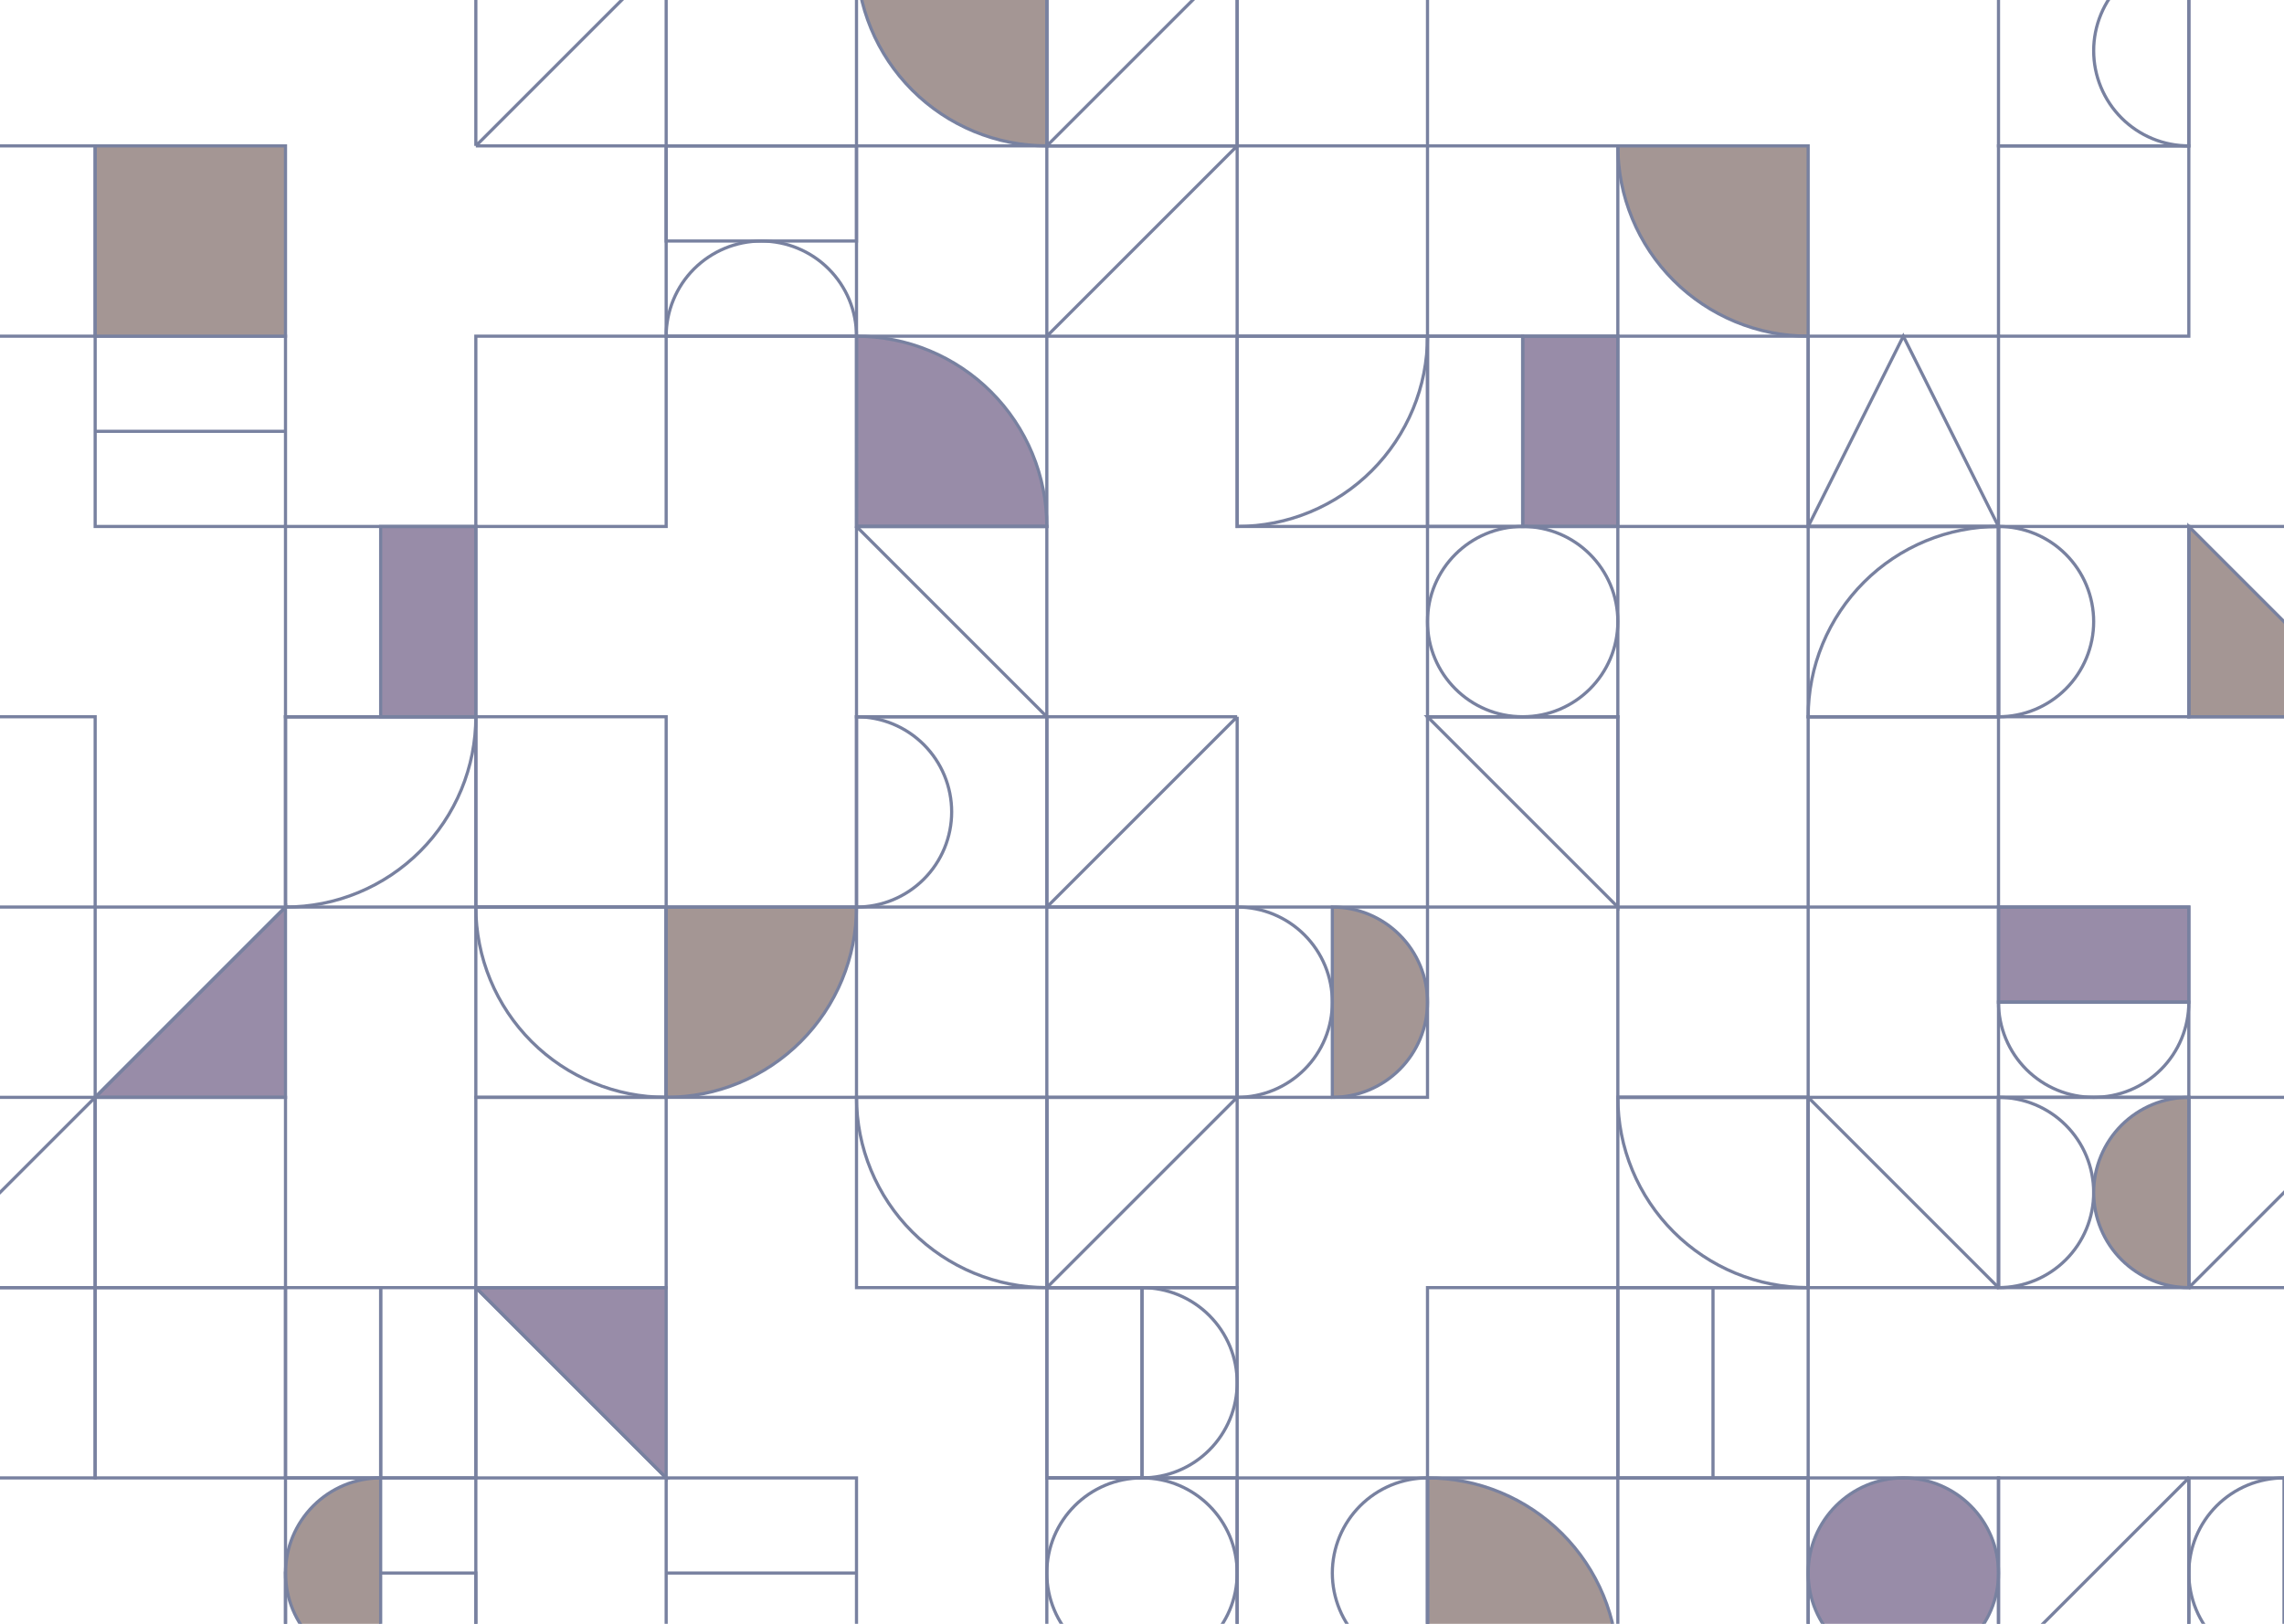 <svg fill="none" height="1024" viewBox="0 0 1440 1024" width="1440" xmlns="http://www.w3.org/2000/svg"><g stroke="#7881a0" stroke-width="2"><g stroke-linecap="round"><path d="m720 932h-60v-120h60z"/><path d="m300 452h-60v-120h60z" fill="#988ca8"/><path d="m300 992v60h-120v-60z"/><path d="m240 812h60v120h-60z"/><path d="m960 212h60v120h-60z" fill="#988ca8"/><path d="m180 812h60v120h-60z"/><path d="m900 212h60v120h-60z"/><path d="m540 92v60h-120v-60z"/><path d="m1380 572v60h-120v-60z" fill="#988ca8"/></g><path d="m660 812c-15.759 0-31.363-3.104-45.922-9.134-14.559-6.031-27.788-14.87-38.931-26.013s-19.982-24.372-26.013-38.931c-6.03-14.559-9.134-30.163-9.134-45.922h120z"/><path d="m660 92c-15.759 0-31.363-3.104-45.922-9.134-14.559-6.03-27.788-14.87-38.931-26.013-11.143-11.143-19.982-24.372-26.013-38.931-6.03-14.559-9.134-30.163-9.134-45.922l120 0z" fill="#a49694"/><path d="m420 692c-15.759 0-31.363-3.104-45.922-9.134-14.559-6.031-27.788-14.87-38.931-26.013s-19.982-24.372-26.013-38.931c-6.03-14.559-9.134-30.163-9.134-45.922h120z"/><path d="m900 212c0 15.759-3.104 31.363-9.134 45.922-6.031 14.559-14.87 27.788-26.013 38.931s-24.372 19.982-38.931 26.013c-14.559 6.03-30.163 9.134-45.922 9.134v-120z"/><path d="m1140 812c-15.76 0-31.36-3.104-45.92-9.134-14.56-6.031-27.79-14.87-38.93-26.013-11.15-11.143-19.99-24.372-26.02-38.931s-9.13-30.163-9.13-45.922h120z"/><path d="m1140 212c-15.76 0-31.36-3.104-45.92-9.134-14.56-6.031-27.79-14.87-38.93-26.013-11.15-11.143-19.99-24.372-26.02-38.931s-9.13-30.163-9.13-45.922l120 0z" fill="#a49694"/><path d="m540 212c15.759 0 31.363 3.104 45.922 9.134 14.559 6.031 27.788 14.87 38.931 26.013s19.982 24.372 26.013 38.931c6.03 14.559 9.134 30.163 9.134 45.922h-120z" fill="#988ca8"/><path d="m900 932c15.759 0 31.363 3.104 45.922 9.134 14.559 6.031 27.788 14.87 38.931 26.013s19.977 24.372 26.017 38.933c6.03 14.56 9.13 30.16 9.13 45.92h-120z" fill="#a49694"/><path d="m540 572c0 15.759-3.104 31.363-9.134 45.922-6.031 14.559-14.87 27.788-26.013 38.931s-24.372 19.982-38.931 26.013c-14.559 6.03-30.163 9.134-45.922 9.134v-120z" fill="#a49694"/><path d="m300 452c0 15.759-3.104 31.363-9.134 45.922-6.031 14.559-14.87 27.788-26.013 38.931s-24.372 19.982-38.931 26.013c-14.559 6.03-30.163 9.134-45.922 9.134v-120z"/><path d="m1140 452c0-15.759 3.1-31.363 9.13-45.922 6.04-14.559 14.87-27.788 26.02-38.931 11.14-11.143 24.37-19.982 38.93-26.013 14.56-6.03 30.16-9.134 45.92-9.134v120z"/><path d="m1260 1052v-120h120m-120 120h120v-120m-120 120 120-120"/><path d="m420 992v60h120v-60m-120 0v-60h120v60m-120 0h120"/><path d="m180 272v-60h-120v60m120 0v60h-120v-60m120 0h-120"/><path d="m1080 932h60v-120h-60m0 120h-60v-120h60m0 120v-120"/><path d="m660 812v-120h120m-120 120h120v-120m-120 120 120-120"/><path d="m660 92v-120h120m-120 120h120v-120m-120 120 120-120"/><path d="m1260 812h-120v-120m120 120v-120h-120m120 120-120-120"/><path d="m1380 812v-120h120m-120 120h120v-120m-120 120 120-120"/><path d="m780 452v120h-120m120-120h-120v120m120-120-120 120"/><path d="m420-28v120h-120m120-120h-120v120m120-120-120 120"/><path d="m540 332h120v120m-120-120v120h120m-120-120 120 120"/><path d="m660 212v-120h120m-120 120h120v-120m-120 120 120-120"/><path d="m-60 812v-120h120m-120 120h120v-120m-120 120 120-120"/><path d="m1020 452h-120l120 120z"/><path d="m420 812h-120l120 120z" fill="#988ca8"/><path d="m300 932h120l-120-120z"/><path d="m180 692v-120l-120 120z" fill="#988ca8"/><path d="m60 572v120l120-120z"/><path d="m1380 452h120l-120-120z" fill="#a49694"/><circle cx="960" cy="392" r="60"/><circle cx="1200" cy="992" fill="#988ca8" r="60"/><circle cx="720" cy="992" r="60"/><path d="m1380 632c0 7.879-1.55 15.681-4.57 22.961-3.01 7.28-7.43 13.894-13 19.465-5.58 5.572-12.19 9.991-19.47 13.007-7.28 3.015-15.08 4.567-22.96 4.567s-15.68-1.552-22.96-4.567c-7.28-3.016-13.89-7.435-19.47-13.007-5.57-5.571-9.99-12.185-13-19.465-3.02-7.28-4.57-15.082-4.57-22.961h60z"/><path d="m900 1052c-7.879 0-15.681-1.55-22.961-4.57-7.28-3.01-13.894-7.43-19.465-13-5.572-5.58-9.991-12.19-13.007-19.47-3.015-7.28-4.567-15.081-4.567-22.96s1.552-15.681 4.567-22.961c3.016-7.28 7.435-13.894 13.007-19.465 5.571-5.572 12.185-9.991 19.465-13.007 7.28-3.015 15.082-4.567 22.961-4.567v60z"/><path d="m420 212c0-7.879 1.552-15.681 4.567-22.961 3.016-7.28 7.435-13.894 13.007-19.465 5.571-5.572 12.185-9.991 19.465-13.007 7.28-3.015 15.082-4.567 22.961-4.567s15.681 1.552 22.961 4.567c7.28 3.016 13.894 7.435 19.465 13.007 5.572 5.571 9.991 12.185 13.007 19.465 3.015 7.28 4.567 15.082 4.567 22.961h-60z"/><path d="m1260 332c7.88 0 15.68 1.552 22.96 4.567 7.28 3.016 13.89 7.435 19.47 13.007 5.57 5.571 9.99 12.185 13 19.465 3.02 7.28 4.57 15.082 4.57 22.961s-1.55 15.681-4.57 22.961c-3.01 7.28-7.43 13.894-13 19.465-5.58 5.572-12.19 9.991-19.47 13.007-7.28 3.015-15.08 4.567-22.96 4.567v-60z"/><path d="m1440 1052c-7.88 0-15.68-1.55-22.96-4.57-7.28-3.01-13.89-7.43-19.47-13-5.57-5.58-9.99-12.19-13-19.47-3.02-7.28-4.57-15.081-4.57-22.96s1.55-15.681 4.57-22.961c3.01-7.28 7.43-13.894 13-19.465 5.58-5.572 12.19-9.991 19.47-13.007 7.28-3.015 15.08-4.567 22.96-4.567v60z"/><path d="m720 812c7.879 0 15.681 1.552 22.961 4.567 7.28 3.016 13.894 7.435 19.465 13.007 5.572 5.571 9.991 12.185 13.007 19.465 3.015 7.28 4.567 15.082 4.567 22.961s-1.552 15.681-4.567 22.961c-3.016 7.28-7.435 13.894-13.007 19.465-5.571 5.572-12.185 9.991-19.465 13.007-7.28 3.015-15.082 4.567-22.961 4.567v-60z"/><path d="m540 452c7.879 0 15.681 1.552 22.961 4.567 7.28 3.016 13.894 7.435 19.465 13.007 5.572 5.571 9.991 12.185 13.007 19.465 3.015 7.28 4.567 15.082 4.567 22.961s-1.552 15.681-4.567 22.961c-3.016 7.28-7.435 13.894-13.007 19.465-5.571 5.572-12.185 9.991-19.465 13.007-7.28 3.015-15.082 4.567-22.961 4.567v-60z"/><path d="m840 572c7.879 0 15.681 1.552 22.961 4.567 7.28 3.016 13.894 7.435 19.465 13.007 5.572 5.571 9.991 12.185 13.007 19.465 3.015 7.28 4.567 15.082 4.567 22.961s-1.552 15.681-4.567 22.961c-3.016 7.28-7.435 13.894-13.007 19.465-5.571 5.572-12.185 9.991-19.465 13.007-7.28 3.015-15.082 4.567-22.961 4.567v-60z" fill="#a49694"/><path d="m1260 692c7.88 0 15.68 1.552 22.96 4.567 7.28 3.016 13.89 7.435 19.47 13.007 5.57 5.571 9.99 12.185 13 19.465 3.02 7.28 4.57 15.082 4.57 22.961s-1.55 15.681-4.57 22.961c-3.01 7.28-7.43 13.894-13 19.465-5.58 5.572-12.19 9.991-19.47 13.007-7.28 3.015-15.08 4.567-22.96 4.567v-60z"/><path d="m780 572c7.879 0 15.681 1.552 22.961 4.567 7.28 3.016 13.894 7.435 19.465 13.007 5.572 5.571 9.991 12.185 13.007 19.465 3.015 7.28 4.567 15.082 4.567 22.961s-1.552 15.681-4.567 22.961c-3.016 7.28-7.435 13.894-13.007 19.465-5.571 5.572-12.185 9.991-19.465 13.007-7.28 3.015-15.082 4.567-22.961 4.567v-60z"/><path d="m1380 812c-7.88 0-15.68-1.552-22.96-4.567-7.28-3.016-13.89-7.435-19.47-13.007-5.57-5.571-9.99-12.185-13-19.465-3.02-7.28-4.57-15.082-4.57-22.961s1.55-15.681 4.57-22.961c3.01-7.28 7.43-13.894 13-19.465 5.58-5.572 12.19-9.991 19.47-13.007 7.28-3.015 15.08-4.567 22.96-4.567v60z" fill="#a49694"/><path d="m1380 92c-7.88 0-15.68-1.552-22.96-4.567s-13.89-7.435-19.47-13.006c-5.57-5.572-9.99-12.186-13-19.465-3.02-7.279-4.57-15.082-4.57-22.961s1.55-15.681 4.57-22.961c3.01-7.28 7.43-13.894 13-19.465 5.58-5.572 12.19-9.991 19.47-13.006s15.08-4.567 22.96-4.567v60z"/><path d="m240 1052c-7.879 0-15.681-1.55-22.961-4.57-7.28-3.01-13.894-7.43-19.465-13-5.572-5.58-9.991-12.19-13.007-19.47-3.015-7.28-4.567-15.081-4.567-22.96s1.552-15.681 4.567-22.961c3.016-7.28 7.435-13.894 13.007-19.465 5.571-5.572 12.185-9.991 19.465-13.007 7.28-3.015 15.082-4.567 22.961-4.567v60z" fill="#a49694"/><path d="m1140 332h120l-60-120z" stroke-linecap="round"/><path d="m300 212h120v120h-120z"/><path d="m780 212h120v120h-120z"/><path d="m180 452h120v120h-120z"/><path d="m300 692h120v120h-120z"/><path d="m-60 812h120v120h-120z"/><path d="m-60 452h120v120h-120z"/><path d="m540 692h120v120h-120z"/><path d="m780 572h120v120h-120z"/><path d="m780-28h120v120h-120z"/><path d="m1260 692h120v120h-120z"/><path d="m1260 572h120v120h-120z"/><path d="m1020 212h120v120h-120z"/><path d="m1140 212h120v120h-120z"/><path d="m1020 572h120v120h-120z"/><path d="m1260 92h120v120h-120z"/><path d="m900 452h120v120h-120z"/><path d="m900 332h120v120h-120z"/><path d="m1260 332h120v120h-120z"/><path d="m1140 332h120v120h-120z"/><path d="m780 932h120v120h-120z"/><path d="m900 812h120v120h-120z"/><path d="m1140 452h120v120h-120z"/><path d="m1020 932h120v120h-120z"/><path d="m1140 932h120v120h-120z"/><path d="m1380 932h120v120h-120z"/><path d="m60 692h120v120h-120z"/><path d="m60 812h120v120h-120z"/><path d="m900 92h120v120h-120z"/><path d="m660 572h120v120h-120z"/><path d="m1260-28h120v120h-120z"/><path d="m540-28h120v120h-120z"/><path d="m1380 332h120v120h-120z"/><path d="m1020 692h120v120h-120z"/><path d="m540 212h120v120h-120z"/><path d="m660 932h120v120h-120z"/><path d="m300 452h120v120h-120z"/><path d="m660 812h120v120h-120z"/><path d="m540 452h120v120h-120z"/><path d="m300 572h120v120h-120z"/><path d="m420 572h120v120h-120z"/><path d="m420 92h120v120h-120z"/><path d="m180 932h120v120h-120z"/><path d="m180 332h120v120h-120z"/><path d="m60 92h120v120h-120z" fill="#a49694"/><path d="m-60 92h120v120h-120z"/></g></svg>
